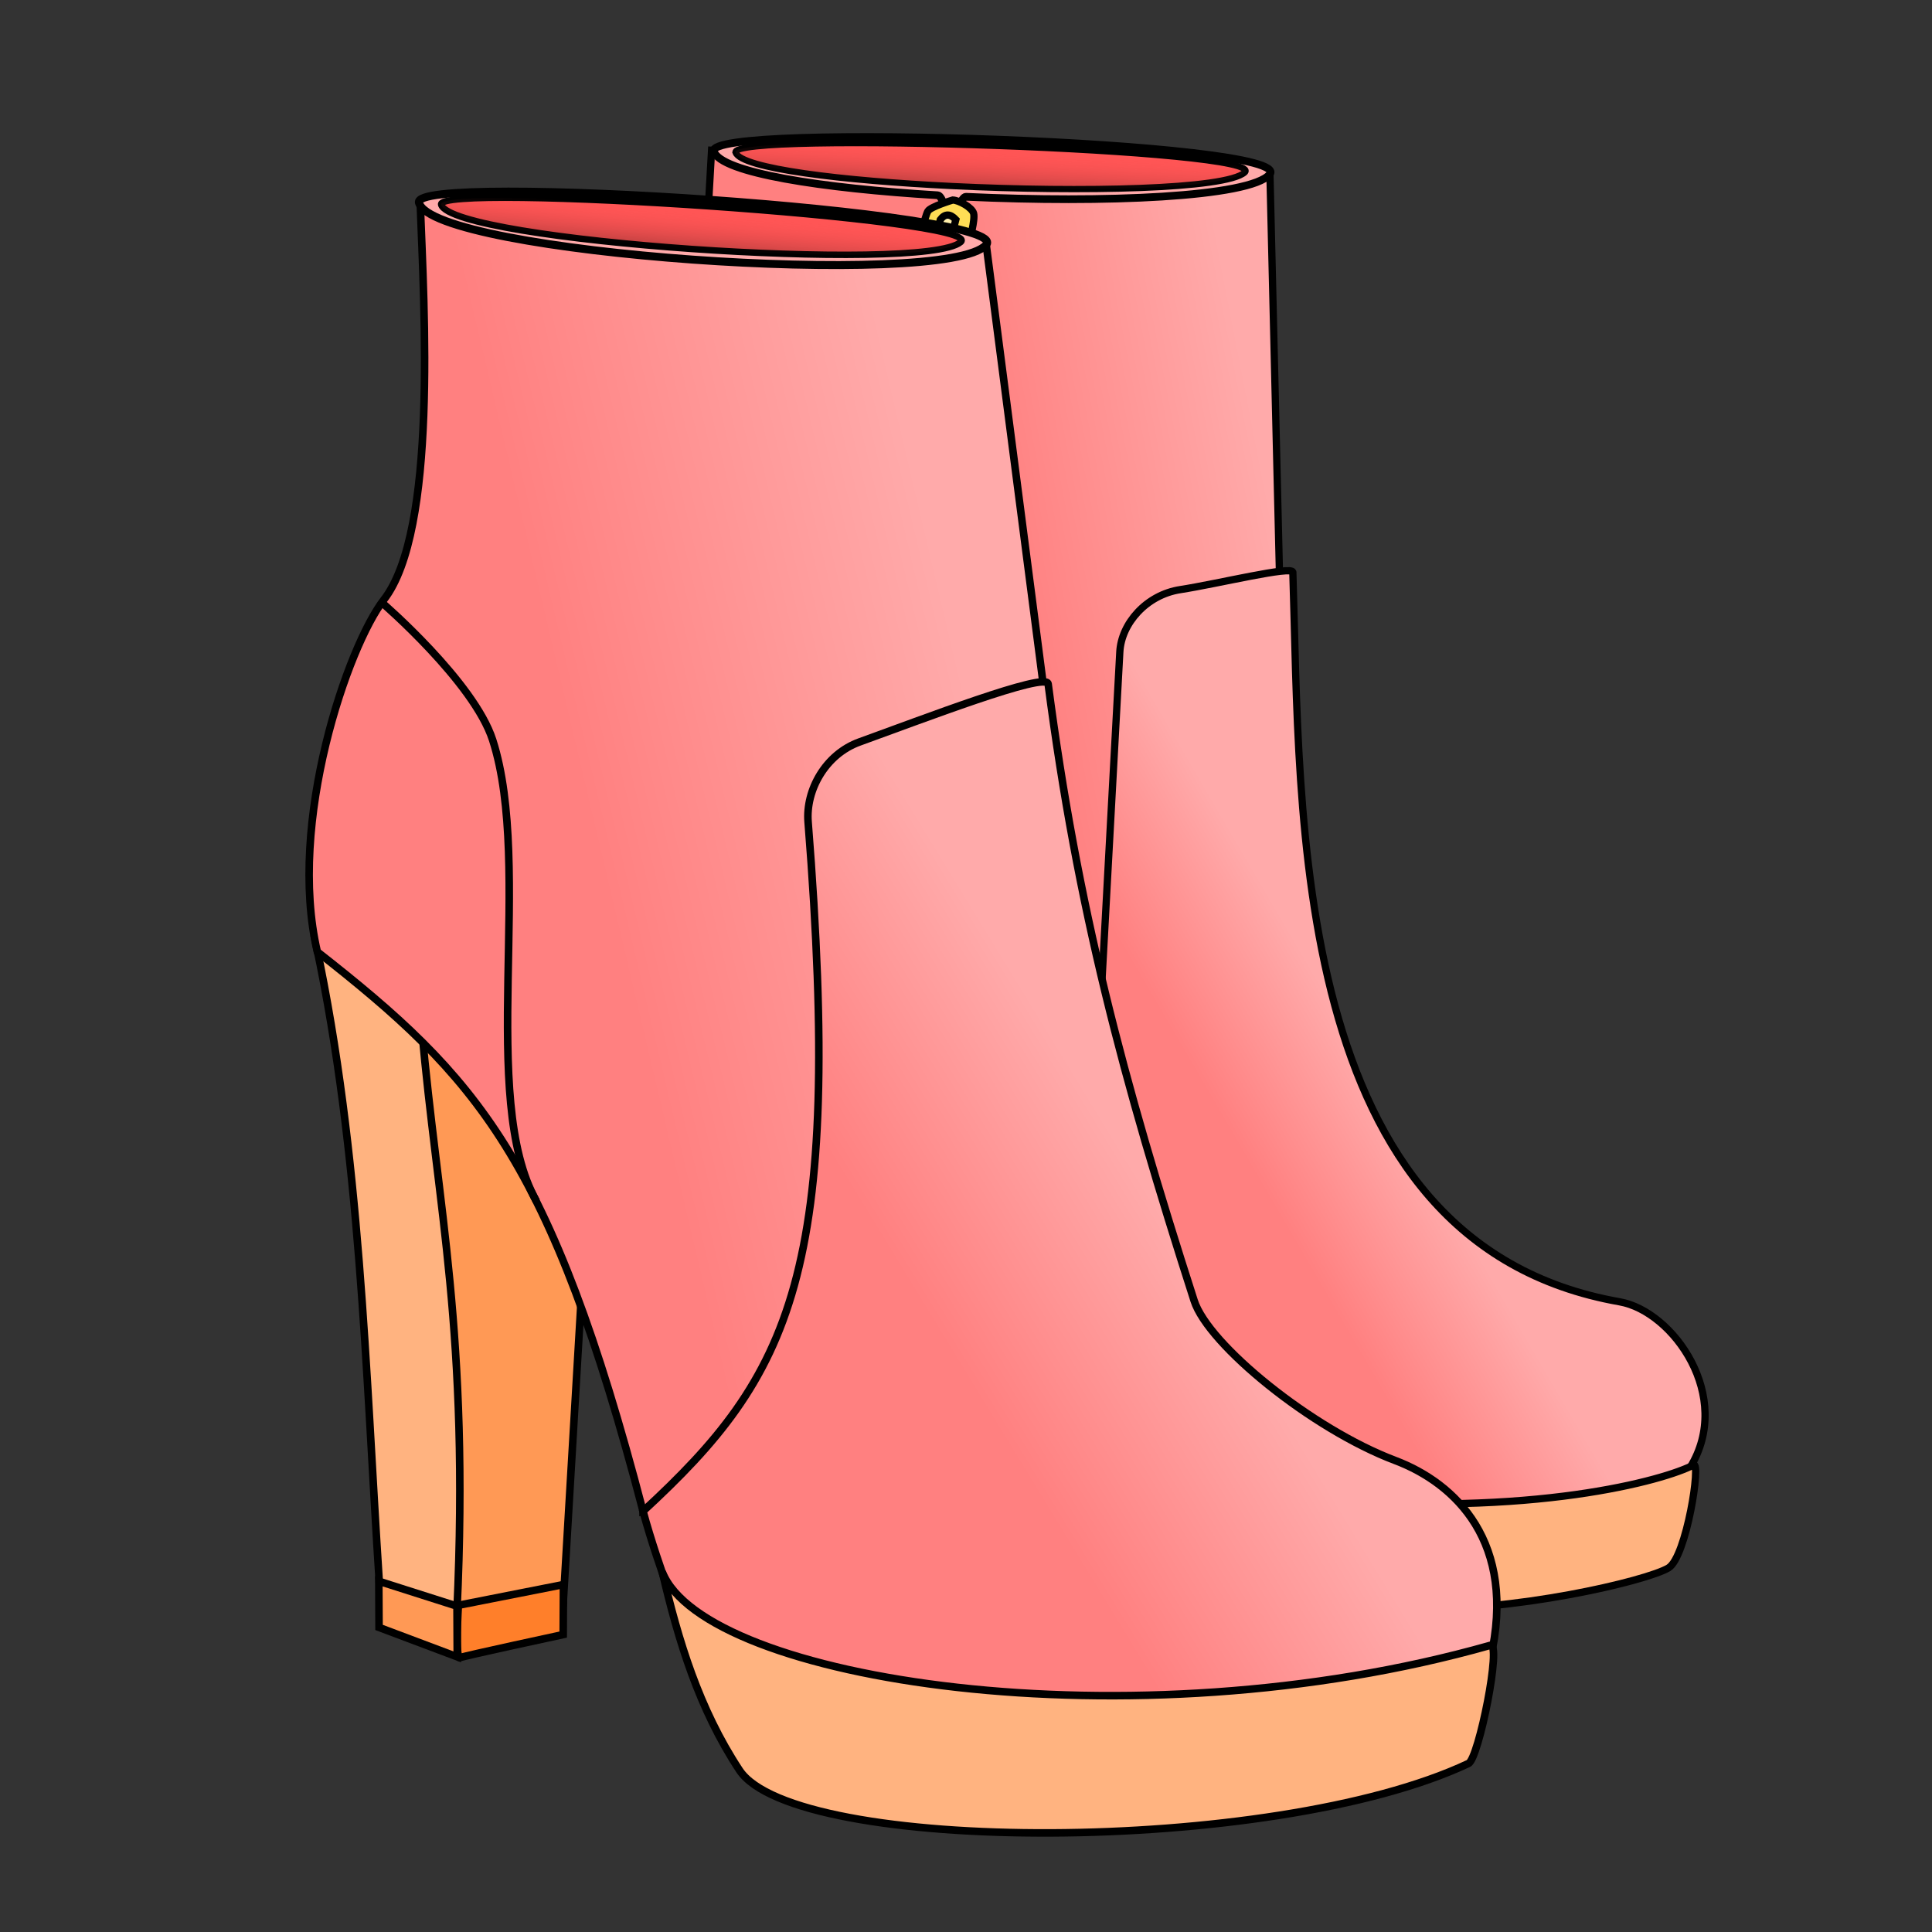<svg cursor="default" version="1.1" viewBox="0 0 256 256" xmlns="http://www.w3.org/2000/svg" xmlns:xlink="http://www.w3.org/1999/xlink">
 <rect x="0" y="0" width="256" height="256" fill="#333333" stroke="none"/>
 <defs>
  <linearGradient id="innoGrad2">
   <stop stop-opacity=".251" offset="0"/>
   <stop stop-color="#f55" stop-opacity="0" offset="1"/>
  </linearGradient>
  <linearGradient id="innoGrad1">
   <stop stop-color="#faa" offset="0"/>
   <stop stop-color="#ff8080" offset="1"/>
  </linearGradient>
  <linearGradient id="linearGradient4340" x1="368.45" x2="317.19" y1="88.567" y2="100.69" gradientTransform="translate(-243.57 -10.714)" gradientUnits="userSpaceOnUse" xlink:href="#innoGrad1"/>
  <linearGradient id="linearGradient4348" x1="405.58" x2="377.04" y1="184.78" y2="202.21" gradientTransform="translate(-243.57 -10.714)" gradientUnits="userSpaceOnUse" xlink:href="#innoGrad1"/>
  <linearGradient id="linearGradient4360" x1="335.45" x2="335.89" y1="43.589" y2="38.5" gradientTransform="matrix(1.008 0 0 1 -246.17 -10.518)" gradientUnits="userSpaceOnUse" xlink:href="#innoGrad2"/>
  <linearGradient id="linearGradient4374" x1="412.14" x2="375.78" y1="78.213" y2="85.284" gradientTransform="matrix(.961 0 0 .961 -228.24 -10.954)" gradientUnits="userSpaceOnUse" xlink:href="#innoGrad1"/>
  <linearGradient id="linearGradient4382" x1="434.11" x2="415.93" y1="171.9" y2="182.51" gradientTransform="matrix(.961 0 0 .961 -228.24 -10.954)" gradientUnits="userSpaceOnUse" xlink:href="#innoGrad1"/>
  <linearGradient id="linearGradient4360-4" x1="335.45" x2="335.89" y1="43.589" y2="38.5" gradientTransform="matrix(.986 -.031 .031 .959 -201.53 -6.552)" gradientUnits="userSpaceOnUse" xlink:href="#innoGrad2"/>
 </defs>
 <g fill-rule="evenodd">
  <g stroke="#000">
   <path d="m169.61 79.097-1.334-55.917-73.989-3.276-1.455 25.715 56.402 97.763z" fill="url(#linearGradient4374)" stroke-width=".961"/>
   <path d="m94.583 20.045c0.869 2.85 14.411 4.915 29.675 5.828 0.645 0.039 1.121 2.605 1.771 2.64 0.596 0.031 1.365-2.469 1.964-2.44 18.236 0.854 37.63 0.067 40.243-2.962 3.7-4.291-74.842-6.967-73.653-3.066z" fill="#faa" stroke-width="1.023"/>
   <g stroke-width=".961">
    <path d="m121.7 32.386c0.154 0.18 3.457 2.123 3.457 2.123 0.553-0.072 2.916-1.957 3.275-2.517 0 0 0.816-2.904 0.576-3.73-0.232-0.797-1.93-1.718-2.76-1.759 0 0-2.96 0.88-3.305 1.486-0.391 0.687-1.243 4.397-1.243 4.397z" fill="#fd5"/>
    <path d="m123.72 32.852 0.876-3.75c0.644-0.844 1.334-0.771 2.058 0l-0.878 3.392z" fill="#fea"/>
    <path d="m223.95 194.45c5.766-9.37-2.202-20.698-9.34-21.955-43.961-7.737-42.253-64.735-43.302-96.671-0.03-0.908-9.946 1.537-14.919 2.304-4.503 0.695-7.802 4.494-8.006 8.248l-3.276 60.283c-5.842 23.01-0.315 41.959 31.415 51.55 15.967 1.425 32.074 5.264 47.427-3.76z" fill="url(#linearGradient4382)"/>
    <path d="m174.46 198.57c28.557 2.535 46.228-2.46 49.943-4.458 1.03-0.554-0.928 12.187-3.316 13.64-2.861 1.743-20.91 5.95-34.11 5.365z" fill="#ffb380"/>
   </g>
   <path d="m97.47 20.21c0.777 2.129 14.105 3.733 28.735 4.444 17.194 0.836 36.188 0.437 38.722-1.797 3.466-3.056-68.48-5.453-67.457-2.648z" fill="#f55" stroke-width=".829"/>
  </g>
  <path d="m97.471 20.21c0.772 2.118 13.97 3.717 28.513 4.434 17.252 0.849 36.399 0.456 38.943-1.787 3.466-3.056-68.48-5.452-67.456-2.647z" fill="url(#linearGradient4360-4)" stroke-width=".961"/>
  <g stroke="#000">
   <path d="m54.802 134.3 23.482 16.276-3.657 61.885-16.71 2.885z" fill="#f95"/>
   <path d="m41.892 125.2c5.877 27.8 6.523 56.182 8.365 84.43l10.295 3.803c1.68-36.836-2.628-53.69-4.65-77.023z" fill="#ffb380"/>
   <path d="m85.205 200.24c-12.251-46.831-21.988-57.524-43.156-74.121-4.025-17.187 4.072-40.544 8.817-46.66 7.099-9.148 5.346-38.444 4.82-52.434l75.004 5.492 7.955 61.367c-17.838 35.57-1.396 90.332-53.44 106.36z" fill="url(#linearGradient4340)"/>
   <path d="m88.873 211.59c-1.307-3.696-2.594-7.412-3.668-11.342 19.524-18.002 26.627-31.41 21.873-91.33-0.335-4.22 2.296-8.976 6.818-10.606 8.163-2.943 24.772-9.344 24.988-7.695 3.886 29.682 9.842 52.182 19.345 81.726 1.884 5.856 15.61 17.019 26.63 21.175 7.988 3.013 16.192 10.855 12.627 26.264-12.452 9.145-83.682 32.739-108.61-8.192z" fill="url(#linearGradient4348)"/>
   <path d="m194.58 233.67c1.37-0.645 4.438-16.092 2.904-15.657-47.632 13.5-104.12 4.606-109.73-9.723 2.135 9.108 4.859 18.133 10.227 26.264 7.363 11.15 70.663 11.322 96.596-0.884z" fill="#ffb380"/>
   <path d="M60.737 212.708s-.442 7.198.19 6.945c.63-.252 13.7-3.062 13.7-3.062l.031-6.627z" fill="#ff7f2a"/>
   <path d="M50.194 209.52c0 .505.031 6.124.031 6.124l10.362 3.896-.032-6.719z" fill="#f95"/>
   <path d="m55.511 26.854c1.792 6.772 69.846 11.482 75.156 5.599 3.925-4.35-76.241-9.7-75.156-5.6z" fill="#faa" stroke-width="1.056"/>
  </g>
 </g>
 <path d="m71.079 159.16c-7.732-13.635-0.372-44.268-5.796-61.1-2.48-7.696-14.647-18.183-14.647-18.183" fill="none" stroke="#000"/>
 <path d="m58.456 27.12c1.572 4.88 63.91 9.113 68.839 4.96 3.643-3.07-69.791-7.915-68.839-4.96z" fill="#f55" fill-rule="evenodd" stroke="#000" stroke-width=".856"/>
 <path d="m58.456 27.12c1.572 4.88 63.91 9.113 68.839 4.96 3.643-3.07-69.791-7.915-68.839-4.96z" fill="url(#linearGradient4360)" fill-rule="evenodd"/>
</svg>
